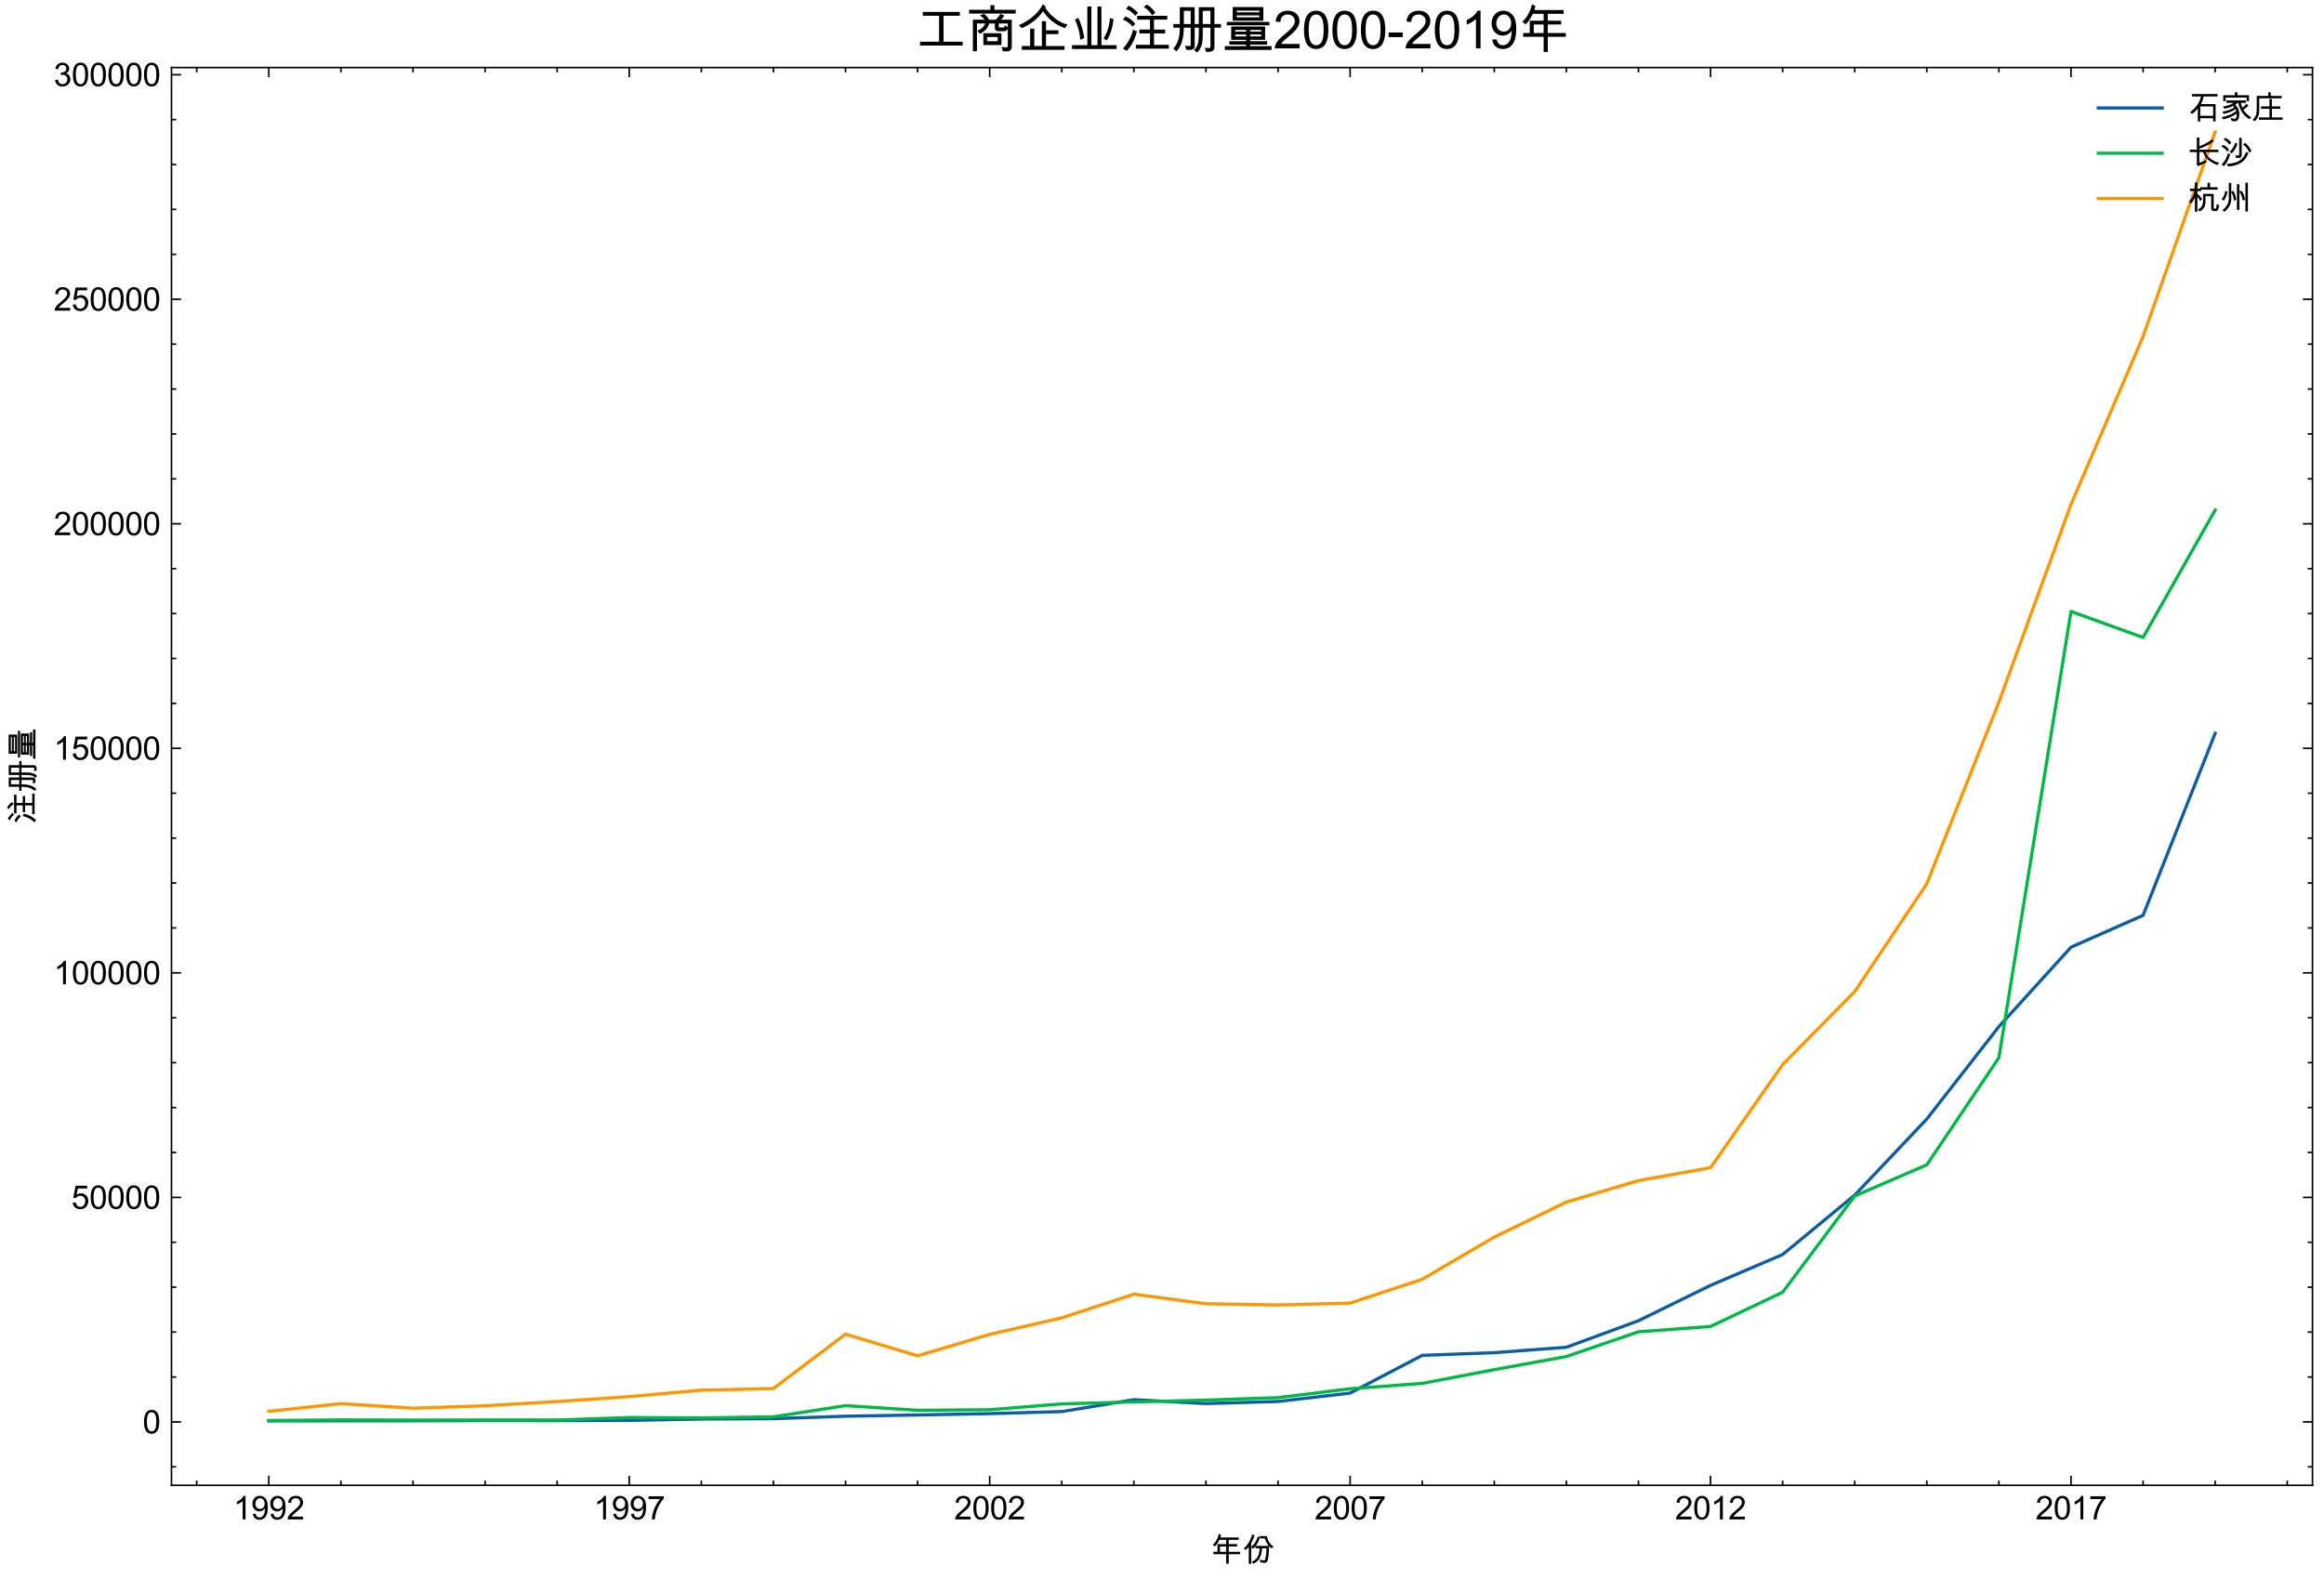<?xml version="1.0" encoding="utf-8" standalone="no"?>
<!DOCTYPE svg PUBLIC "-//W3C//DTD SVG 1.1//EN"
  "http://www.w3.org/Graphics/SVG/1.1/DTD/svg11.dtd">
<svg xmlns:xlink="http://www.w3.org/1999/xlink" width="726.836pt" height="494.05pt" viewBox="0 0 726.836 494.05" xmlns="http://www.w3.org/2000/svg" version="1.1">
 <defs>
  <style type="text/css">*{stroke-linejoin: round; stroke-linecap: butt}</style>
 </defs>
 <g id="figure_1">
  <g id="patch_1">
   <path d="M -0 494.05 
L 726.836 494.05 
L 726.836 0 
L -0 0 
z
" style="fill: #ffffff"/>
  </g>
  <g id="axes_1">
   <g id="patch_2">
    <path d="M 53.636 464.65 
L 723.236 464.65 
L 723.236 21.13 
L 53.636 21.13 
z
" style="fill: #ffffff"/>
   </g>
   <g id="matplotlib.axis_1">
    <g id="xtick_1">
     <g id="line2d_1">
      <defs>
       <path id="m410e5263b7" d="M 0 0 
L 0 -3 
" style="stroke: #000000; stroke-width: 0.5"/>
      </defs>
      <g>
       <use xlink:href="#m410e5263b7" x="84.072" y="464.65" style="stroke: #000000; stroke-width: 0.5"/>
      </g>
     </g>
     <g id="line2d_2">
      <defs>
       <path id="m54ded11ef5" d="M 0 0 
L 0 3 
" style="stroke: #000000; stroke-width: 0.5"/>
      </defs>
      <g>
       <use xlink:href="#m54ded11ef5" x="84.072" y="21.13" style="stroke: #000000; stroke-width: 0.5"/>
      </g>
     </g>
     <g id="text_1">
      <!-- 1992 -->
      <g transform="translate(72.95 475.308)scale(0.1 -0.1)">
       <defs>
        <path id="ArialUnicodeMS-31" d="M 2400 0 
L 1838 0 
L 1838 3584 
Q 1416 3184 709 2906 
L 709 3450 
Q 1681 3916 2034 4603 
L 2400 4603 
L 2400 0 
z
" transform="scale(0.016)"/>
        <path id="ArialUnicodeMS-39" d="M 2713 2156 
Q 2547 1888 2258 1722 
Q 1969 1556 1631 1556 
Q 1066 1556 670 1970 
Q 275 2384 275 3053 
Q 275 3734 678 4168 
Q 1081 4603 1716 4603 
Q 2353 4603 2818 4106 
Q 3284 3609 3284 2388 
Q 3284 1147 2859 534 
Q 2434 -78 1644 -78 
Q 1128 -78 781 205 
Q 434 488 359 1063 
L 897 1106 
Q 1025 384 1656 384 
Q 2175 384 2450 857 
Q 2725 1331 2725 2156 
L 2713 2156 
z
M 1766 2047 
Q 2178 2047 2420 2339 
Q 2663 2631 2663 3078 
Q 2663 3531 2414 3836 
Q 2166 4141 1778 4141 
Q 1388 4141 1119 3817 
Q 850 3494 850 3034 
Q 850 2600 1114 2323 
Q 1378 2047 1766 2047 
z
" transform="scale(0.016)"/>
        <path id="ArialUnicodeMS-32" d="M 3231 0 
L 197 0 
Q 197 388 467 784 
Q 738 1181 1478 1778 
Q 1931 2141 2287 2539 
Q 2644 2938 2644 3341 
Q 2644 3688 2398 3914 
Q 2153 4141 1778 4141 
Q 1400 4141 1144 3908 
Q 888 3675 884 3213 
L 306 3278 
Q 359 3922 764 4262 
Q 1169 4603 1791 4603 
Q 2466 4603 2842 4229 
Q 3219 3856 3219 3328 
Q 3219 2888 2901 2436 
Q 2584 1984 1638 1228 
Q 1141 831 978 544 
L 3231 544 
L 3231 0 
z
" transform="scale(0.016)"/>
       </defs>
       <use xlink:href="#ArialUnicodeMS-31"/>
       <use xlink:href="#ArialUnicodeMS-39" x="55.615"/>
       <use xlink:href="#ArialUnicodeMS-39" x="111.23"/>
       <use xlink:href="#ArialUnicodeMS-32" x="166.846"/>
      </g>
     </g>
    </g>
    <g id="xtick_2">
     <g id="line2d_3">
      <g>
       <use xlink:href="#m410e5263b7" x="196.8" y="464.65" style="stroke: #000000; stroke-width: 0.5"/>
      </g>
     </g>
     <g id="line2d_4">
      <g>
       <use xlink:href="#m54ded11ef5" x="196.8" y="21.13" style="stroke: #000000; stroke-width: 0.5"/>
      </g>
     </g>
     <g id="text_2">
      <!-- 1997 -->
      <g transform="translate(185.678 475.308)scale(0.1 -0.1)">
       <defs>
        <path id="ArialUnicodeMS-37" d="M 3272 4084 
Q 2597 3344 2103 2253 
Q 1609 1163 1522 0 
L 947 0 
Q 969 934 1408 2051 
Q 1847 3169 2547 3975 
L 306 3975 
L 306 4519 
L 3272 4519 
L 3272 4084 
z
" transform="scale(0.016)"/>
       </defs>
       <use xlink:href="#ArialUnicodeMS-31"/>
       <use xlink:href="#ArialUnicodeMS-39" x="55.615"/>
       <use xlink:href="#ArialUnicodeMS-39" x="111.23"/>
       <use xlink:href="#ArialUnicodeMS-37" x="166.846"/>
      </g>
     </g>
    </g>
    <g id="xtick_3">
     <g id="line2d_5">
      <g>
       <use xlink:href="#m410e5263b7" x="309.527" y="464.65" style="stroke: #000000; stroke-width: 0.5"/>
      </g>
     </g>
     <g id="line2d_6">
      <g>
       <use xlink:href="#m54ded11ef5" x="309.527" y="21.13" style="stroke: #000000; stroke-width: 0.5"/>
      </g>
     </g>
     <g id="text_3">
      <!-- 2002 -->
      <g transform="translate(298.405 475.308)scale(0.1 -0.1)">
       <defs>
        <path id="ArialUnicodeMS-30" d="M 1778 4603 
Q 3272 4603 3272 2259 
Q 3272 1075 2886 498 
Q 2500 -78 1778 -78 
Q 288 -78 288 2259 
Q 288 3444 673 4023 
Q 1059 4603 1778 4603 
z
M 1778 384 
Q 2231 384 2462 823 
Q 2694 1263 2694 2259 
Q 2694 2953 2592 3351 
Q 2491 3750 2286 3945 
Q 2081 4141 1772 4141 
Q 1319 4141 1091 3694 
Q 863 3247 863 2259 
Q 863 1575 966 1175 
Q 1069 775 1272 579 
Q 1475 384 1778 384 
z
" transform="scale(0.016)"/>
       </defs>
       <use xlink:href="#ArialUnicodeMS-32"/>
       <use xlink:href="#ArialUnicodeMS-30" x="55.615"/>
       <use xlink:href="#ArialUnicodeMS-30" x="111.23"/>
       <use xlink:href="#ArialUnicodeMS-32" x="166.846"/>
      </g>
     </g>
    </g>
    <g id="xtick_4">
     <g id="line2d_7">
      <g>
       <use xlink:href="#m410e5263b7" x="422.254" y="464.65" style="stroke: #000000; stroke-width: 0.5"/>
      </g>
     </g>
     <g id="line2d_8">
      <g>
       <use xlink:href="#m54ded11ef5" x="422.254" y="21.13" style="stroke: #000000; stroke-width: 0.5"/>
      </g>
     </g>
     <g id="text_4">
      <!-- 2007 -->
      <g transform="translate(411.132 475.308)scale(0.1 -0.1)">
       <use xlink:href="#ArialUnicodeMS-32"/>
       <use xlink:href="#ArialUnicodeMS-30" x="55.615"/>
       <use xlink:href="#ArialUnicodeMS-30" x="111.23"/>
       <use xlink:href="#ArialUnicodeMS-37" x="166.846"/>
      </g>
     </g>
    </g>
    <g id="xtick_5">
     <g id="line2d_9">
      <g>
       <use xlink:href="#m410e5263b7" x="534.981" y="464.65" style="stroke: #000000; stroke-width: 0.5"/>
      </g>
     </g>
     <g id="line2d_10">
      <g>
       <use xlink:href="#m54ded11ef5" x="534.981" y="21.13" style="stroke: #000000; stroke-width: 0.5"/>
      </g>
     </g>
     <g id="text_5">
      <!-- 2012 -->
      <g transform="translate(523.86 475.308)scale(0.1 -0.1)">
       <use xlink:href="#ArialUnicodeMS-32"/>
       <use xlink:href="#ArialUnicodeMS-30" x="55.615"/>
       <use xlink:href="#ArialUnicodeMS-31" x="111.23"/>
       <use xlink:href="#ArialUnicodeMS-32" x="166.846"/>
      </g>
     </g>
    </g>
    <g id="xtick_6">
     <g id="line2d_11">
      <g>
       <use xlink:href="#m410e5263b7" x="647.709" y="464.65" style="stroke: #000000; stroke-width: 0.5"/>
      </g>
     </g>
     <g id="line2d_12">
      <g>
       <use xlink:href="#m54ded11ef5" x="647.709" y="21.13" style="stroke: #000000; stroke-width: 0.5"/>
      </g>
     </g>
     <g id="text_6">
      <!-- 2017 -->
      <g transform="translate(636.587 475.308)scale(0.1 -0.1)">
       <use xlink:href="#ArialUnicodeMS-32"/>
       <use xlink:href="#ArialUnicodeMS-30" x="55.615"/>
       <use xlink:href="#ArialUnicodeMS-31" x="111.23"/>
       <use xlink:href="#ArialUnicodeMS-37" x="166.846"/>
      </g>
     </g>
    </g>
    <g id="xtick_7">
     <g id="line2d_13">
      <defs>
       <path id="md50d194e2b" d="M 0 0 
L 0 -1.5 
" style="stroke: #000000; stroke-width: 0.5"/>
      </defs>
      <g>
       <use xlink:href="#md50d194e2b" x="61.527" y="464.65" style="stroke: #000000; stroke-width: 0.5"/>
      </g>
     </g>
     <g id="line2d_14">
      <defs>
       <path id="m8ad4d678f4" d="M 0 0 
L 0 1.5 
" style="stroke: #000000; stroke-width: 0.5"/>
      </defs>
      <g>
       <use xlink:href="#m8ad4d678f4" x="61.527" y="21.13" style="stroke: #000000; stroke-width: 0.5"/>
      </g>
     </g>
    </g>
    <g id="xtick_8">
     <g id="line2d_15">
      <g>
       <use xlink:href="#md50d194e2b" x="106.618" y="464.65" style="stroke: #000000; stroke-width: 0.5"/>
      </g>
     </g>
     <g id="line2d_16">
      <g>
       <use xlink:href="#m8ad4d678f4" x="106.618" y="21.13" style="stroke: #000000; stroke-width: 0.5"/>
      </g>
     </g>
    </g>
    <g id="xtick_9">
     <g id="line2d_17">
      <g>
       <use xlink:href="#md50d194e2b" x="129.163" y="464.65" style="stroke: #000000; stroke-width: 0.5"/>
      </g>
     </g>
     <g id="line2d_18">
      <g>
       <use xlink:href="#m8ad4d678f4" x="129.163" y="21.13" style="stroke: #000000; stroke-width: 0.5"/>
      </g>
     </g>
    </g>
    <g id="xtick_10">
     <g id="line2d_19">
      <g>
       <use xlink:href="#md50d194e2b" x="151.709" y="464.65" style="stroke: #000000; stroke-width: 0.5"/>
      </g>
     </g>
     <g id="line2d_20">
      <g>
       <use xlink:href="#m8ad4d678f4" x="151.709" y="21.13" style="stroke: #000000; stroke-width: 0.5"/>
      </g>
     </g>
    </g>
    <g id="xtick_11">
     <g id="line2d_21">
      <g>
       <use xlink:href="#md50d194e2b" x="174.254" y="464.65" style="stroke: #000000; stroke-width: 0.5"/>
      </g>
     </g>
     <g id="line2d_22">
      <g>
       <use xlink:href="#m8ad4d678f4" x="174.254" y="21.13" style="stroke: #000000; stroke-width: 0.5"/>
      </g>
     </g>
    </g>
    <g id="xtick_12">
     <g id="line2d_23">
      <g>
       <use xlink:href="#md50d194e2b" x="219.345" y="464.65" style="stroke: #000000; stroke-width: 0.5"/>
      </g>
     </g>
     <g id="line2d_24">
      <g>
       <use xlink:href="#m8ad4d678f4" x="219.345" y="21.13" style="stroke: #000000; stroke-width: 0.5"/>
      </g>
     </g>
    </g>
    <g id="xtick_13">
     <g id="line2d_25">
      <g>
       <use xlink:href="#md50d194e2b" x="241.89" y="464.65" style="stroke: #000000; stroke-width: 0.5"/>
      </g>
     </g>
     <g id="line2d_26">
      <g>
       <use xlink:href="#m8ad4d678f4" x="241.89" y="21.13" style="stroke: #000000; stroke-width: 0.5"/>
      </g>
     </g>
    </g>
    <g id="xtick_14">
     <g id="line2d_27">
      <g>
       <use xlink:href="#md50d194e2b" x="264.436" y="464.65" style="stroke: #000000; stroke-width: 0.5"/>
      </g>
     </g>
     <g id="line2d_28">
      <g>
       <use xlink:href="#m8ad4d678f4" x="264.436" y="21.13" style="stroke: #000000; stroke-width: 0.5"/>
      </g>
     </g>
    </g>
    <g id="xtick_15">
     <g id="line2d_29">
      <g>
       <use xlink:href="#md50d194e2b" x="286.981" y="464.65" style="stroke: #000000; stroke-width: 0.5"/>
      </g>
     </g>
     <g id="line2d_30">
      <g>
       <use xlink:href="#m8ad4d678f4" x="286.981" y="21.13" style="stroke: #000000; stroke-width: 0.5"/>
      </g>
     </g>
    </g>
    <g id="xtick_16">
     <g id="line2d_31">
      <g>
       <use xlink:href="#md50d194e2b" x="332.072" y="464.65" style="stroke: #000000; stroke-width: 0.5"/>
      </g>
     </g>
     <g id="line2d_32">
      <g>
       <use xlink:href="#m8ad4d678f4" x="332.072" y="21.13" style="stroke: #000000; stroke-width: 0.5"/>
      </g>
     </g>
    </g>
    <g id="xtick_17">
     <g id="line2d_33">
      <g>
       <use xlink:href="#md50d194e2b" x="354.618" y="464.65" style="stroke: #000000; stroke-width: 0.5"/>
      </g>
     </g>
     <g id="line2d_34">
      <g>
       <use xlink:href="#m8ad4d678f4" x="354.618" y="21.13" style="stroke: #000000; stroke-width: 0.5"/>
      </g>
     </g>
    </g>
    <g id="xtick_18">
     <g id="line2d_35">
      <g>
       <use xlink:href="#md50d194e2b" x="377.163" y="464.65" style="stroke: #000000; stroke-width: 0.5"/>
      </g>
     </g>
     <g id="line2d_36">
      <g>
       <use xlink:href="#m8ad4d678f4" x="377.163" y="21.13" style="stroke: #000000; stroke-width: 0.5"/>
      </g>
     </g>
    </g>
    <g id="xtick_19">
     <g id="line2d_37">
      <g>
       <use xlink:href="#md50d194e2b" x="399.709" y="464.65" style="stroke: #000000; stroke-width: 0.5"/>
      </g>
     </g>
     <g id="line2d_38">
      <g>
       <use xlink:href="#m8ad4d678f4" x="399.709" y="21.13" style="stroke: #000000; stroke-width: 0.5"/>
      </g>
     </g>
    </g>
    <g id="xtick_20">
     <g id="line2d_39">
      <g>
       <use xlink:href="#md50d194e2b" x="444.8" y="464.65" style="stroke: #000000; stroke-width: 0.5"/>
      </g>
     </g>
     <g id="line2d_40">
      <g>
       <use xlink:href="#m8ad4d678f4" x="444.8" y="21.13" style="stroke: #000000; stroke-width: 0.5"/>
      </g>
     </g>
    </g>
    <g id="xtick_21">
     <g id="line2d_41">
      <g>
       <use xlink:href="#md50d194e2b" x="467.345" y="464.65" style="stroke: #000000; stroke-width: 0.5"/>
      </g>
     </g>
     <g id="line2d_42">
      <g>
       <use xlink:href="#m8ad4d678f4" x="467.345" y="21.13" style="stroke: #000000; stroke-width: 0.5"/>
      </g>
     </g>
    </g>
    <g id="xtick_22">
     <g id="line2d_43">
      <g>
       <use xlink:href="#md50d194e2b" x="489.89" y="464.65" style="stroke: #000000; stroke-width: 0.5"/>
      </g>
     </g>
     <g id="line2d_44">
      <g>
       <use xlink:href="#m8ad4d678f4" x="489.89" y="21.13" style="stroke: #000000; stroke-width: 0.5"/>
      </g>
     </g>
    </g>
    <g id="xtick_23">
     <g id="line2d_45">
      <g>
       <use xlink:href="#md50d194e2b" x="512.436" y="464.65" style="stroke: #000000; stroke-width: 0.5"/>
      </g>
     </g>
     <g id="line2d_46">
      <g>
       <use xlink:href="#m8ad4d678f4" x="512.436" y="21.13" style="stroke: #000000; stroke-width: 0.5"/>
      </g>
     </g>
    </g>
    <g id="xtick_24">
     <g id="line2d_47">
      <g>
       <use xlink:href="#md50d194e2b" x="557.527" y="464.65" style="stroke: #000000; stroke-width: 0.5"/>
      </g>
     </g>
     <g id="line2d_48">
      <g>
       <use xlink:href="#m8ad4d678f4" x="557.527" y="21.13" style="stroke: #000000; stroke-width: 0.5"/>
      </g>
     </g>
    </g>
    <g id="xtick_25">
     <g id="line2d_49">
      <g>
       <use xlink:href="#md50d194e2b" x="580.072" y="464.65" style="stroke: #000000; stroke-width: 0.5"/>
      </g>
     </g>
     <g id="line2d_50">
      <g>
       <use xlink:href="#m8ad4d678f4" x="580.072" y="21.13" style="stroke: #000000; stroke-width: 0.5"/>
      </g>
     </g>
    </g>
    <g id="xtick_26">
     <g id="line2d_51">
      <g>
       <use xlink:href="#md50d194e2b" x="602.618" y="464.65" style="stroke: #000000; stroke-width: 0.5"/>
      </g>
     </g>
     <g id="line2d_52">
      <g>
       <use xlink:href="#m8ad4d678f4" x="602.618" y="21.13" style="stroke: #000000; stroke-width: 0.5"/>
      </g>
     </g>
    </g>
    <g id="xtick_27">
     <g id="line2d_53">
      <g>
       <use xlink:href="#md50d194e2b" x="625.163" y="464.65" style="stroke: #000000; stroke-width: 0.5"/>
      </g>
     </g>
     <g id="line2d_54">
      <g>
       <use xlink:href="#m8ad4d678f4" x="625.163" y="21.13" style="stroke: #000000; stroke-width: 0.5"/>
      </g>
     </g>
    </g>
    <g id="xtick_28">
     <g id="line2d_55">
      <g>
       <use xlink:href="#md50d194e2b" x="670.254" y="464.65" style="stroke: #000000; stroke-width: 0.5"/>
      </g>
     </g>
     <g id="line2d_56">
      <g>
       <use xlink:href="#m8ad4d678f4" x="670.254" y="21.13" style="stroke: #000000; stroke-width: 0.5"/>
      </g>
     </g>
    </g>
    <g id="xtick_29">
     <g id="line2d_57">
      <g>
       <use xlink:href="#md50d194e2b" x="692.8" y="464.65" style="stroke: #000000; stroke-width: 0.5"/>
      </g>
     </g>
     <g id="line2d_58">
      <g>
       <use xlink:href="#m8ad4d678f4" x="692.8" y="21.13" style="stroke: #000000; stroke-width: 0.5"/>
      </g>
     </g>
    </g>
    <g id="xtick_30">
     <g id="line2d_59">
      <g>
       <use xlink:href="#md50d194e2b" x="715.345" y="464.65" style="stroke: #000000; stroke-width: 0.5"/>
      </g>
     </g>
     <g id="line2d_60">
      <g>
       <use xlink:href="#m8ad4d678f4" x="715.345" y="21.13" style="stroke: #000000; stroke-width: 0.5"/>
      </g>
     </g>
    </g>
    <g id="text_7">
     <!-- 年份 -->
     <g transform="translate(378.436 488.458)scale(0.1 -0.1)">
      <defs>
       <path id="ArialUnicodeMS-5e74" d="M 5869 1409 
L 3659 1409 
L 3659 -434 
L 3156 -434 
L 3156 1409 
L 659 1409 
L 659 1875 
L 1459 1875 
L 1459 3384 
L 3156 3384 
L 3156 4219 
L 1838 4219 
Q 1425 3363 953 2931 
L 550 3256 
Q 1381 3994 1734 5381 
L 2144 5184 
Q 2122 4997 2022 4684 
L 5606 4684 
L 5606 4219 
L 3659 4219 
L 3659 3384 
L 5294 3384 
L 5294 2919 
L 3659 2919 
L 3659 1875 
L 5869 1875 
L 5869 1409 
z
M 3156 1875 
L 3156 2919 
L 1947 2919 
L 1947 1875 
L 3156 1875 
z
" transform="scale(0.016)"/>
       <path id="ArialUnicodeMS-4efd" d="M 6194 2875 
L 5778 2553 
Q 5528 2697 5294 2969 
Q 5269 1894 5181 1111 
Q 5094 328 4944 25 
Q 4794 -278 4372 -278 
Q 4047 -278 3609 -166 
L 3456 372 
Q 4003 178 4359 178 
Q 4475 178 4525 333 
Q 4575 488 4667 1075 
Q 4759 1663 4781 2559 
L 3916 2559 
Q 3822 219 2234 -447 
L 1888 -78 
Q 3416 516 3444 2559 
L 2625 2559 
L 2625 2975 
Q 2409 2722 2150 2484 
L 1813 2759 
L 1813 -475 
L 1325 -475 
L 1325 2816 
L 1319 2828 
Q 1319 2813 1131 2617 
Q 944 2422 738 2253 
L 319 2534 
Q 1466 3466 2009 5300 
L 2450 5094 
Q 2328 4681 2069 4116 
L 1813 3572 
L 1813 2834 
Q 2794 3716 3103 4897 
L 3475 4678 
Q 3244 3744 2669 3028 
L 5241 3028 
Q 4750 3606 4459 4494 
L 3506 4494 
L 3500 4953 
L 4825 4953 
Q 5241 3419 6194 2875 
z
" transform="scale(0.016)"/>
      </defs>
      <use xlink:href="#ArialUnicodeMS-5e74"/>
      <use xlink:href="#ArialUnicodeMS-4efd" x="100"/>
     </g>
    </g>
   </g>
   <g id="matplotlib.axis_2">
    <g id="ytick_1">
     <g id="line2d_61">
      <defs>
       <path id="me0d2cce2c2" d="M 0 0 
L 3 0 
" style="stroke: #000000; stroke-width: 0.5"/>
      </defs>
      <g>
       <use xlink:href="#me0d2cce2c2" x="53.636" y="444.819" style="stroke: #000000; stroke-width: 0.5"/>
      </g>
     </g>
     <g id="line2d_62">
      <defs>
       <path id="m0c903e7fb5" d="M 0 0 
L -3 0 
" style="stroke: #000000; stroke-width: 0.5"/>
      </defs>
      <g>
       <use xlink:href="#m0c903e7fb5" x="723.236" y="444.819" style="stroke: #000000; stroke-width: 0.5"/>
      </g>
     </g>
     <g id="text_8">
      <!-- 0 -->
      <g transform="translate(44.575 448.398)scale(0.1 -0.1)">
       <use xlink:href="#ArialUnicodeMS-30"/>
      </g>
     </g>
    </g>
    <g id="ytick_2">
     <g id="line2d_63">
      <g>
       <use xlink:href="#me0d2cce2c2" x="53.636" y="374.577" style="stroke: #000000; stroke-width: 0.5"/>
      </g>
     </g>
     <g id="line2d_64">
      <g>
       <use xlink:href="#m0c903e7fb5" x="723.236" y="374.577" style="stroke: #000000; stroke-width: 0.5"/>
      </g>
     </g>
     <g id="text_9">
      <!-- 50000 -->
      <g transform="translate(22.331 378.156)scale(0.1 -0.1)">
       <defs>
        <path id="ArialUnicodeMS-35" d="M 1013 2753 
Q 1431 3041 1881 3041 
Q 2453 3041 2878 2636 
Q 3303 2231 3303 1556 
Q 3303 875 2872 398 
Q 2441 -78 1741 -78 
Q 1169 -78 750 245 
Q 331 569 269 1203 
L 856 1247 
Q 928 813 1162 598 
Q 1397 384 1741 384 
Q 2169 384 2434 707 
Q 2700 1031 2700 1503 
Q 2700 1984 2428 2262 
Q 2156 2541 1728 2541 
Q 1188 2541 897 2100 
L 366 2163 
L 813 4519 
L 3084 4519 
L 3084 3975 
L 1259 3975 
L 1013 2753 
z
" transform="scale(0.016)"/>
       </defs>
       <use xlink:href="#ArialUnicodeMS-35"/>
       <use xlink:href="#ArialUnicodeMS-30" x="55.615"/>
       <use xlink:href="#ArialUnicodeMS-30" x="111.23"/>
       <use xlink:href="#ArialUnicodeMS-30" x="166.846"/>
       <use xlink:href="#ArialUnicodeMS-30" x="222.461"/>
      </g>
     </g>
    </g>
    <g id="ytick_3">
     <g id="line2d_65">
      <g>
       <use xlink:href="#me0d2cce2c2" x="53.636" y="304.336" style="stroke: #000000; stroke-width: 0.5"/>
      </g>
     </g>
     <g id="line2d_66">
      <g>
       <use xlink:href="#m0c903e7fb5" x="723.236" y="304.336" style="stroke: #000000; stroke-width: 0.5"/>
      </g>
     </g>
     <g id="text_10">
      <!-- 100000 -->
      <g transform="translate(16.77 307.915)scale(0.1 -0.1)">
       <use xlink:href="#ArialUnicodeMS-31"/>
       <use xlink:href="#ArialUnicodeMS-30" x="55.615"/>
       <use xlink:href="#ArialUnicodeMS-30" x="111.23"/>
       <use xlink:href="#ArialUnicodeMS-30" x="166.846"/>
       <use xlink:href="#ArialUnicodeMS-30" x="222.461"/>
       <use xlink:href="#ArialUnicodeMS-30" x="278.076"/>
      </g>
     </g>
    </g>
    <g id="ytick_4">
     <g id="line2d_67">
      <g>
       <use xlink:href="#me0d2cce2c2" x="53.636" y="234.094" style="stroke: #000000; stroke-width: 0.5"/>
      </g>
     </g>
     <g id="line2d_68">
      <g>
       <use xlink:href="#m0c903e7fb5" x="723.236" y="234.094" style="stroke: #000000; stroke-width: 0.5"/>
      </g>
     </g>
     <g id="text_11">
      <!-- 150000 -->
      <g transform="translate(16.77 237.673)scale(0.1 -0.1)">
       <use xlink:href="#ArialUnicodeMS-31"/>
       <use xlink:href="#ArialUnicodeMS-35" x="55.615"/>
       <use xlink:href="#ArialUnicodeMS-30" x="111.23"/>
       <use xlink:href="#ArialUnicodeMS-30" x="166.846"/>
       <use xlink:href="#ArialUnicodeMS-30" x="222.461"/>
       <use xlink:href="#ArialUnicodeMS-30" x="278.076"/>
      </g>
     </g>
    </g>
    <g id="ytick_5">
     <g id="line2d_69">
      <g>
       <use xlink:href="#me0d2cce2c2" x="53.636" y="163.853" style="stroke: #000000; stroke-width: 0.5"/>
      </g>
     </g>
     <g id="line2d_70">
      <g>
       <use xlink:href="#m0c903e7fb5" x="723.236" y="163.853" style="stroke: #000000; stroke-width: 0.5"/>
      </g>
     </g>
     <g id="text_12">
      <!-- 200000 -->
      <g transform="translate(16.77 167.432)scale(0.1 -0.1)">
       <use xlink:href="#ArialUnicodeMS-32"/>
       <use xlink:href="#ArialUnicodeMS-30" x="55.615"/>
       <use xlink:href="#ArialUnicodeMS-30" x="111.23"/>
       <use xlink:href="#ArialUnicodeMS-30" x="166.846"/>
       <use xlink:href="#ArialUnicodeMS-30" x="222.461"/>
       <use xlink:href="#ArialUnicodeMS-30" x="278.076"/>
      </g>
     </g>
    </g>
    <g id="ytick_6">
     <g id="line2d_71">
      <g>
       <use xlink:href="#me0d2cce2c2" x="53.636" y="93.611" style="stroke: #000000; stroke-width: 0.5"/>
      </g>
     </g>
     <g id="line2d_72">
      <g>
       <use xlink:href="#m0c903e7fb5" x="723.236" y="93.611" style="stroke: #000000; stroke-width: 0.5"/>
      </g>
     </g>
     <g id="text_13">
      <!-- 250000 -->
      <g transform="translate(16.77 97.19)scale(0.1 -0.1)">
       <use xlink:href="#ArialUnicodeMS-32"/>
       <use xlink:href="#ArialUnicodeMS-35" x="55.615"/>
       <use xlink:href="#ArialUnicodeMS-30" x="111.23"/>
       <use xlink:href="#ArialUnicodeMS-30" x="166.846"/>
       <use xlink:href="#ArialUnicodeMS-30" x="222.461"/>
       <use xlink:href="#ArialUnicodeMS-30" x="278.076"/>
      </g>
     </g>
    </g>
    <g id="ytick_7">
     <g id="line2d_73">
      <g>
       <use xlink:href="#me0d2cce2c2" x="53.636" y="23.37" style="stroke: #000000; stroke-width: 0.5"/>
      </g>
     </g>
     <g id="line2d_74">
      <g>
       <use xlink:href="#m0c903e7fb5" x="723.236" y="23.37" style="stroke: #000000; stroke-width: 0.5"/>
      </g>
     </g>
     <g id="text_14">
      <!-- 300000 -->
      <g transform="translate(16.77 26.949)scale(0.1 -0.1)">
       <defs>
        <path id="ArialUnicodeMS-33" d="M 2425 2478 
Q 2850 2397 3067 2067 
Q 3284 1738 3284 1350 
Q 3284 725 2829 323 
Q 2375 -78 1741 -78 
Q 1134 -78 740 275 
Q 347 628 281 1209 
L 844 1288 
Q 928 834 1151 609 
Q 1375 384 1741 384 
Q 2134 384 2407 661 
Q 2681 938 2681 1338 
Q 2681 1722 2432 1975 
Q 2184 2228 1784 2228 
Q 1622 2228 1388 2169 
L 1453 2663 
Q 1678 2663 1809 2684 
Q 1941 2706 2103 2790 
Q 2266 2875 2372 3033 
Q 2478 3191 2478 3425 
Q 2478 3766 2251 3953 
Q 2025 4141 1728 4141 
Q 1388 4141 1173 3925 
Q 959 3709 903 3309 
L 341 3413 
Q 450 4009 823 4306 
Q 1197 4603 1716 4603 
Q 2288 4603 2670 4258 
Q 3053 3913 3053 3413 
Q 3053 2772 2425 2491 
L 2425 2478 
z
" transform="scale(0.016)"/>
       </defs>
       <use xlink:href="#ArialUnicodeMS-33"/>
       <use xlink:href="#ArialUnicodeMS-30" x="55.615"/>
       <use xlink:href="#ArialUnicodeMS-30" x="111.23"/>
       <use xlink:href="#ArialUnicodeMS-30" x="166.846"/>
       <use xlink:href="#ArialUnicodeMS-30" x="222.461"/>
       <use xlink:href="#ArialUnicodeMS-30" x="278.076"/>
      </g>
     </g>
    </g>
    <g id="ytick_8">
     <g id="line2d_75">
      <defs>
       <path id="m076fba567a" d="M 0 0 
L 1.5 0 
" style="stroke: #000000; stroke-width: 0.5"/>
      </defs>
      <g>
       <use xlink:href="#m076fba567a" x="53.636" y="458.867" style="stroke: #000000; stroke-width: 0.5"/>
      </g>
     </g>
     <g id="line2d_76">
      <defs>
       <path id="m4bee286d0f" d="M 0 0 
L -1.5 0 
" style="stroke: #000000; stroke-width: 0.5"/>
      </defs>
      <g>
       <use xlink:href="#m4bee286d0f" x="723.236" y="458.867" style="stroke: #000000; stroke-width: 0.5"/>
      </g>
     </g>
    </g>
    <g id="ytick_9">
     <g id="line2d_77">
      <g>
       <use xlink:href="#m076fba567a" x="53.636" y="430.77" style="stroke: #000000; stroke-width: 0.5"/>
      </g>
     </g>
     <g id="line2d_78">
      <g>
       <use xlink:href="#m4bee286d0f" x="723.236" y="430.77" style="stroke: #000000; stroke-width: 0.5"/>
      </g>
     </g>
    </g>
    <g id="ytick_10">
     <g id="line2d_79">
      <g>
       <use xlink:href="#m076fba567a" x="53.636" y="416.722" style="stroke: #000000; stroke-width: 0.5"/>
      </g>
     </g>
     <g id="line2d_80">
      <g>
       <use xlink:href="#m4bee286d0f" x="723.236" y="416.722" style="stroke: #000000; stroke-width: 0.5"/>
      </g>
     </g>
    </g>
    <g id="ytick_11">
     <g id="line2d_81">
      <g>
       <use xlink:href="#m076fba567a" x="53.636" y="402.674" style="stroke: #000000; stroke-width: 0.5"/>
      </g>
     </g>
     <g id="line2d_82">
      <g>
       <use xlink:href="#m4bee286d0f" x="723.236" y="402.674" style="stroke: #000000; stroke-width: 0.5"/>
      </g>
     </g>
    </g>
    <g id="ytick_12">
     <g id="line2d_83">
      <g>
       <use xlink:href="#m076fba567a" x="53.636" y="388.626" style="stroke: #000000; stroke-width: 0.5"/>
      </g>
     </g>
     <g id="line2d_84">
      <g>
       <use xlink:href="#m4bee286d0f" x="723.236" y="388.626" style="stroke: #000000; stroke-width: 0.5"/>
      </g>
     </g>
    </g>
    <g id="ytick_13">
     <g id="line2d_85">
      <g>
       <use xlink:href="#m076fba567a" x="53.636" y="360.529" style="stroke: #000000; stroke-width: 0.5"/>
      </g>
     </g>
     <g id="line2d_86">
      <g>
       <use xlink:href="#m4bee286d0f" x="723.236" y="360.529" style="stroke: #000000; stroke-width: 0.5"/>
      </g>
     </g>
    </g>
    <g id="ytick_14">
     <g id="line2d_87">
      <g>
       <use xlink:href="#m076fba567a" x="53.636" y="346.481" style="stroke: #000000; stroke-width: 0.5"/>
      </g>
     </g>
     <g id="line2d_88">
      <g>
       <use xlink:href="#m4bee286d0f" x="723.236" y="346.481" style="stroke: #000000; stroke-width: 0.5"/>
      </g>
     </g>
    </g>
    <g id="ytick_15">
     <g id="line2d_89">
      <g>
       <use xlink:href="#m076fba567a" x="53.636" y="332.432" style="stroke: #000000; stroke-width: 0.5"/>
      </g>
     </g>
     <g id="line2d_90">
      <g>
       <use xlink:href="#m4bee286d0f" x="723.236" y="332.432" style="stroke: #000000; stroke-width: 0.5"/>
      </g>
     </g>
    </g>
    <g id="ytick_16">
     <g id="line2d_91">
      <g>
       <use xlink:href="#m076fba567a" x="53.636" y="318.384" style="stroke: #000000; stroke-width: 0.5"/>
      </g>
     </g>
     <g id="line2d_92">
      <g>
       <use xlink:href="#m4bee286d0f" x="723.236" y="318.384" style="stroke: #000000; stroke-width: 0.5"/>
      </g>
     </g>
    </g>
    <g id="ytick_17">
     <g id="line2d_93">
      <g>
       <use xlink:href="#m076fba567a" x="53.636" y="290.288" style="stroke: #000000; stroke-width: 0.5"/>
      </g>
     </g>
     <g id="line2d_94">
      <g>
       <use xlink:href="#m4bee286d0f" x="723.236" y="290.288" style="stroke: #000000; stroke-width: 0.5"/>
      </g>
     </g>
    </g>
    <g id="ytick_18">
     <g id="line2d_95">
      <g>
       <use xlink:href="#m076fba567a" x="53.636" y="276.239" style="stroke: #000000; stroke-width: 0.5"/>
      </g>
     </g>
     <g id="line2d_96">
      <g>
       <use xlink:href="#m4bee286d0f" x="723.236" y="276.239" style="stroke: #000000; stroke-width: 0.5"/>
      </g>
     </g>
    </g>
    <g id="ytick_19">
     <g id="line2d_97">
      <g>
       <use xlink:href="#m076fba567a" x="53.636" y="262.191" style="stroke: #000000; stroke-width: 0.5"/>
      </g>
     </g>
     <g id="line2d_98">
      <g>
       <use xlink:href="#m4bee286d0f" x="723.236" y="262.191" style="stroke: #000000; stroke-width: 0.5"/>
      </g>
     </g>
    </g>
    <g id="ytick_20">
     <g id="line2d_99">
      <g>
       <use xlink:href="#m076fba567a" x="53.636" y="248.143" style="stroke: #000000; stroke-width: 0.5"/>
      </g>
     </g>
     <g id="line2d_100">
      <g>
       <use xlink:href="#m4bee286d0f" x="723.236" y="248.143" style="stroke: #000000; stroke-width: 0.5"/>
      </g>
     </g>
    </g>
    <g id="ytick_21">
     <g id="line2d_101">
      <g>
       <use xlink:href="#m076fba567a" x="53.636" y="220.046" style="stroke: #000000; stroke-width: 0.5"/>
      </g>
     </g>
     <g id="line2d_102">
      <g>
       <use xlink:href="#m4bee286d0f" x="723.236" y="220.046" style="stroke: #000000; stroke-width: 0.5"/>
      </g>
     </g>
    </g>
    <g id="ytick_22">
     <g id="line2d_103">
      <g>
       <use xlink:href="#m076fba567a" x="53.636" y="205.998" style="stroke: #000000; stroke-width: 0.5"/>
      </g>
     </g>
     <g id="line2d_104">
      <g>
       <use xlink:href="#m4bee286d0f" x="723.236" y="205.998" style="stroke: #000000; stroke-width: 0.5"/>
      </g>
     </g>
    </g>
    <g id="ytick_23">
     <g id="line2d_105">
      <g>
       <use xlink:href="#m076fba567a" x="53.636" y="191.949" style="stroke: #000000; stroke-width: 0.5"/>
      </g>
     </g>
     <g id="line2d_106">
      <g>
       <use xlink:href="#m4bee286d0f" x="723.236" y="191.949" style="stroke: #000000; stroke-width: 0.5"/>
      </g>
     </g>
    </g>
    <g id="ytick_24">
     <g id="line2d_107">
      <g>
       <use xlink:href="#m076fba567a" x="53.636" y="177.901" style="stroke: #000000; stroke-width: 0.5"/>
      </g>
     </g>
     <g id="line2d_108">
      <g>
       <use xlink:href="#m4bee286d0f" x="723.236" y="177.901" style="stroke: #000000; stroke-width: 0.5"/>
      </g>
     </g>
    </g>
    <g id="ytick_25">
     <g id="line2d_109">
      <g>
       <use xlink:href="#m076fba567a" x="53.636" y="149.805" style="stroke: #000000; stroke-width: 0.5"/>
      </g>
     </g>
     <g id="line2d_110">
      <g>
       <use xlink:href="#m4bee286d0f" x="723.236" y="149.805" style="stroke: #000000; stroke-width: 0.5"/>
      </g>
     </g>
    </g>
    <g id="ytick_26">
     <g id="line2d_111">
      <g>
       <use xlink:href="#m076fba567a" x="53.636" y="135.756" style="stroke: #000000; stroke-width: 0.5"/>
      </g>
     </g>
     <g id="line2d_112">
      <g>
       <use xlink:href="#m4bee286d0f" x="723.236" y="135.756" style="stroke: #000000; stroke-width: 0.5"/>
      </g>
     </g>
    </g>
    <g id="ytick_27">
     <g id="line2d_113">
      <g>
       <use xlink:href="#m076fba567a" x="53.636" y="121.708" style="stroke: #000000; stroke-width: 0.5"/>
      </g>
     </g>
     <g id="line2d_114">
      <g>
       <use xlink:href="#m4bee286d0f" x="723.236" y="121.708" style="stroke: #000000; stroke-width: 0.5"/>
      </g>
     </g>
    </g>
    <g id="ytick_28">
     <g id="line2d_115">
      <g>
       <use xlink:href="#m076fba567a" x="53.636" y="107.66" style="stroke: #000000; stroke-width: 0.5"/>
      </g>
     </g>
     <g id="line2d_116">
      <g>
       <use xlink:href="#m4bee286d0f" x="723.236" y="107.66" style="stroke: #000000; stroke-width: 0.5"/>
      </g>
     </g>
    </g>
    <g id="ytick_29">
     <g id="line2d_117">
      <g>
       <use xlink:href="#m076fba567a" x="53.636" y="79.563" style="stroke: #000000; stroke-width: 0.5"/>
      </g>
     </g>
     <g id="line2d_118">
      <g>
       <use xlink:href="#m4bee286d0f" x="723.236" y="79.563" style="stroke: #000000; stroke-width: 0.5"/>
      </g>
     </g>
    </g>
    <g id="ytick_30">
     <g id="line2d_119">
      <g>
       <use xlink:href="#m076fba567a" x="53.636" y="65.515" style="stroke: #000000; stroke-width: 0.5"/>
      </g>
     </g>
     <g id="line2d_120">
      <g>
       <use xlink:href="#m4bee286d0f" x="723.236" y="65.515" style="stroke: #000000; stroke-width: 0.5"/>
      </g>
     </g>
    </g>
    <g id="ytick_31">
     <g id="line2d_121">
      <g>
       <use xlink:href="#m076fba567a" x="53.636" y="51.467" style="stroke: #000000; stroke-width: 0.5"/>
      </g>
     </g>
     <g id="line2d_122">
      <g>
       <use xlink:href="#m4bee286d0f" x="723.236" y="51.467" style="stroke: #000000; stroke-width: 0.5"/>
      </g>
     </g>
    </g>
    <g id="ytick_32">
     <g id="line2d_123">
      <g>
       <use xlink:href="#m076fba567a" x="53.636" y="37.418" style="stroke: #000000; stroke-width: 0.5"/>
      </g>
     </g>
     <g id="line2d_124">
      <g>
       <use xlink:href="#m4bee286d0f" x="723.236" y="37.418" style="stroke: #000000; stroke-width: 0.5"/>
      </g>
     </g>
    </g>
    <g id="text_15">
     <!-- 注册量 -->
     <g transform="translate(10.778 257.89)rotate(-90)scale(0.1 -0.1)">
      <defs>
       <path id="ArialUnicodeMS-6ce8" d="M 4353 4347 
L 3956 4038 
Q 3553 4719 2944 5038 
L 3303 5363 
Q 3922 5034 4353 4347 
z
M 2247 4341 
L 1900 3981 
Q 1428 4566 769 4819 
L 1106 5222 
Q 1628 4966 2247 4341 
z
M 6009 -31 
L 1978 -31 
L 1978 434 
L 3706 434 
L 3706 1831 
L 2400 1831 
L 2400 2297 
L 3706 2297 
L 3706 3513 
L 2138 3513 
L 2138 3981 
L 5813 3981 
L 5813 3513 
L 4191 3513 
L 4191 2297 
L 5556 2297 
L 5556 1831 
L 4191 1831 
L 4191 434 
L 6009 434 
L 6009 -31 
z
M 1906 2988 
L 1569 2663 
Q 1034 3300 384 3513 
L 709 3909 
Q 1466 3578 1906 2988 
z
M 2106 2069 
Q 1722 566 863 -294 
L 384 -31 
Q 1316 950 1638 2284 
L 2106 2069 
z
" transform="scale(0.016)"/>
       <path id="ArialUnicodeMS-518c" d="M 6131 2534 
L 5325 2534 
L 5325 134 
Q 5325 -431 4516 -431 
Q 4409 -431 4300 -422 
L 4153 72 
Q 4441 38 4634 38 
Q 4838 38 4838 184 
L 4838 2534 
L 3897 2534 
L 3897 1503 
Q 3897 63 3206 -506 
L 2822 -184 
Q 3184 106 3306 561 
Q 3428 1016 3419 2534 
L 2913 2534 
L 2913 250 
Q 2913 -197 2194 -197 
Q 2059 -197 1894 -178 
L 1741 325 
Q 2078 275 2203 275 
Q 2425 275 2425 391 
L 2425 2534 
L 1588 2534 
Q 1559 509 684 -366 
L 300 -31 
Q 1109 822 1100 2534 
L 306 2534 
L 306 2975 
L 1100 2975 
L 1100 5031 
L 2913 5031 
L 2913 2975 
L 3413 2975 
L 3413 5031 
L 5325 5031 
L 5325 2975 
L 6131 2975 
L 6131 2534 
z
M 4838 2975 
L 4838 4588 
L 3897 4588 
L 3897 2975 
L 4838 2975 
z
M 2425 2975 
L 2425 4588 
L 1588 4588 
L 1588 2975 
L 2425 2975 
z
" transform="scale(0.016)"/>
       <path id="ArialUnicodeMS-91cf" d="M 5056 3378 
L 1313 3378 
L 1313 5050 
L 5056 5050 
L 5056 3378 
z
M 4569 4403 
L 4569 4609 
L 1797 4609 
L 1797 4403 
L 4569 4403 
z
M 4569 3794 
L 4569 4031 
L 1797 4031 
L 1797 3794 
L 4569 3794 
z
M 5797 2816 
L 581 2816 
L 581 3231 
L 5797 3231 
L 5797 2816 
z
M 6059 -191 
L 341 -191 
L 341 275 
L 2950 275 
L 2950 459 
L 897 459 
L 897 878 
L 2950 878 
L 2950 1044 
L 1125 1044 
L 1125 2669 
L 5269 2669 
L 5269 1044 
L 3438 1044 
L 3438 878 
L 5509 878 
L 5509 459 
L 3438 459 
L 3438 275 
L 6059 275 
L 6059 -191 
z
M 4781 2053 
L 4781 2253 
L 3438 2253 
L 3438 2053 
L 4781 2053 
z
M 2950 2053 
L 2950 2253 
L 1613 2253 
L 1613 2053 
L 2950 2053 
z
M 4781 1459 
L 4781 1697 
L 3438 1697 
L 3438 1459 
L 4781 1459 
z
M 2950 1459 
L 2950 1697 
L 1613 1697 
L 1613 1459 
L 2950 1459 
z
" transform="scale(0.016)"/>
      </defs>
      <use xlink:href="#ArialUnicodeMS-6ce8"/>
      <use xlink:href="#ArialUnicodeMS-518c" x="100"/>
      <use xlink:href="#ArialUnicodeMS-91cf" x="200"/>
     </g>
    </g>
   </g>
   <g id="line2d_125">
    <path d="M 84.072 444.49 
L 106.618 444.463 
L 129.163 444.451 
L 151.709 444.389 
L 174.254 444.393 
L 196.8 444.341 
L 219.345 443.91 
L 241.89 443.799 
L 264.436 443.035 
L 286.981 442.648 
L 309.527 442.218 
L 332.072 441.589 
L 354.618 437.861 
L 377.163 439.077 
L 399.709 438.425 
L 422.254 435.8 
L 444.8 423.998 
L 467.345 423.159 
L 489.89 421.461 
L 512.436 413.161 
L 534.981 402.098 
L 557.527 392.451 
L 580.072 373.859 
L 602.618 350.063 
L 625.163 321.15 
L 647.709 296.314 
L 670.254 286.35 
L 692.8 229.412 
" clip-path="url(#p3b9ddbe687)" style="fill: none; stroke: #0c5da5; stroke-linecap: square"/>
   </g>
   <g id="line2d_126">
    <path d="M 84.072 444.393 
L 106.618 444.184 
L 129.163 444.253 
L 151.709 444.224 
L 174.254 444.23 
L 196.8 443.438 
L 219.345 443.566 
L 241.89 443.221 
L 264.436 439.729 
L 286.981 441.176 
L 309.527 441.003 
L 332.072 439.181 
L 354.618 438.559 
L 377.163 438.001 
L 399.709 437.231 
L 422.254 434.44 
L 444.8 432.77 
L 467.345 428.465 
L 489.89 424.359 
L 512.436 416.622 
L 534.981 414.955 
L 557.527 404.253 
L 580.072 374.138 
L 602.618 364.394 
L 625.163 330.879 
L 647.709 191.275 
L 670.254 199.419 
L 692.8 159.564 
" clip-path="url(#p3b9ddbe687)" style="fill: none; stroke: #00b945; stroke-linecap: square"/>
   </g>
   <g id="line2d_127">
    <path d="M 84.072 441.51 
L 106.618 439.097 
L 129.163 440.527 
L 151.709 439.766 
L 174.254 438.446 
L 196.8 436.905 
L 219.345 434.885 
L 241.89 434.378 
L 264.436 417.357 
L 286.981 424.149 
L 309.527 417.437 
L 332.072 412.266 
L 354.618 404.865 
L 377.163 407.851 
L 399.709 408.241 
L 422.254 407.654 
L 444.8 400.206 
L 467.345 386.993 
L 489.89 376.041 
L 512.436 369.334 
L 534.981 365.297 
L 557.527 333.025 
L 580.072 310.198 
L 602.618 276.474 
L 625.163 219.658 
L 647.709 157.791 
L 670.254 105.279 
L 692.8 41.29 
" clip-path="url(#p3b9ddbe687)" style="fill: none; stroke: #ff9500; stroke-linecap: square"/>
   </g>
   <g id="patch_3">
    <path d="M 53.636 464.65 
L 53.636 21.13 
" style="fill: none; stroke: #000000; stroke-width: 0.5; stroke-linejoin: miter; stroke-linecap: square"/>
   </g>
   <g id="patch_4">
    <path d="M 723.236 464.65 
L 723.236 21.13 
" style="fill: none; stroke: #000000; stroke-width: 0.5; stroke-linejoin: miter; stroke-linecap: square"/>
   </g>
   <g id="patch_5">
    <path d="M 53.636 464.65 
L 723.236 464.65 
" style="fill: none; stroke: #000000; stroke-width: 0.5; stroke-linejoin: miter; stroke-linecap: square"/>
   </g>
   <g id="patch_6">
    <path d="M 53.636 21.13 
L 723.236 21.13 
" style="fill: none; stroke: #000000; stroke-width: 0.5; stroke-linejoin: miter; stroke-linecap: square"/>
   </g>
   <g id="text_16">
    <!-- 工商企业注册量2000-2019年 -->
    <g transform="translate(286.182 15.13)scale(0.16 -0.16)">
     <defs>
      <path id="ArialUnicodeMS-5de5" d="M 5819 347 
L 609 347 
L 609 813 
L 2938 813 
L 2938 3988 
L 947 3988 
L 947 4453 
L 5472 4453 
L 5472 3988 
L 3481 3988 
L 3481 813 
L 5819 813 
L 5819 347 
z
" transform="scale(0.016)"/>
      <path id="ArialUnicodeMS-5546" d="M 6047 4250 
L 353 4250 
L 353 4716 
L 2956 4716 
L 2956 5281 
L 3444 5281 
L 3444 4716 
L 6047 4716 
L 6047 4250 
z
M 5569 178 
Q 5569 -53 5416 -206 
Q 5263 -359 5019 -359 
L 4494 -359 
L 4306 172 
L 4934 122 
Q 4991 116 5036 162 
Q 5081 209 5081 275 
L 5081 2413 
Q 5041 2269 4912 2181 
Q 4784 2094 4653 2094 
L 3950 2094 
Q 3741 2094 3620 2212 
Q 3500 2331 3500 2528 
L 3500 3041 
L 2809 3041 
Q 2588 2213 1663 1778 
L 1369 2169 
Q 2113 2441 2316 3041 
L 1313 3041 
L 1313 -353 
L 819 -353 
L 819 3506 
L 2222 3506 
Q 2078 3788 1663 4013 
L 2150 4213 
Q 2563 3972 2784 3506 
L 3622 3506 
Q 3963 3844 4172 4213 
L 4666 4000 
Q 4506 3775 4250 3506 
L 5569 3506 
L 5569 178 
z
M 5081 2597 
L 5081 3041 
L 3981 3041 
L 3981 2688 
Q 3981 2597 4015 2572 
Q 4050 2547 4147 2547 
L 4588 2547 
Q 4650 2547 4666 2619 
L 4709 2816 
L 5081 2597 
z
M 4306 403 
L 2094 403 
L 2094 1850 
L 4306 1850 
L 4306 403 
z
M 3847 1381 
L 2553 1381 
L 2553 872 
L 3841 872 
L 3847 1381 
z
" transform="scale(0.016)"/>
      <path id="ArialUnicodeMS-4f01" d="M 6131 2925 
L 5813 2472 
Q 4122 3047 3144 4544 
Q 2203 3181 550 2472 
L 178 2828 
Q 2294 3775 3109 5381 
L 3488 5106 
L 3413 4947 
Q 3909 4191 4667 3617 
Q 5425 3044 6131 2925 
z
M 5766 -178 
L 538 -178 
L 538 288 
L 1563 288 
L 1563 2413 
L 2069 2413 
L 2069 288 
L 2994 288 
L 2994 3322 
L 3500 3322 
L 3500 2209 
L 5019 2209 
L 5019 1741 
L 3500 1741 
L 3500 288 
L 5766 288 
L 5766 -178 
z
" transform="scale(0.016)"/>
      <path id="ArialUnicodeMS-4e1a" d="M 5875 -78 
L 428 -78 
L 428 391 
L 2297 391 
L 2297 5113 
L 2797 5113 
L 2797 391 
L 3541 391 
L 3541 5113 
L 4019 5113 
L 4019 391 
L 5875 391 
L 5875 -78 
z
M 1919 1253 
L 1434 1044 
Q 1391 2156 788 3525 
L 1203 3725 
Q 1794 2416 1919 1253 
z
M 5503 3553 
Q 5294 1925 4678 966 
L 4269 1216 
Q 4934 2153 5063 3713 
L 5503 3553 
z
" transform="scale(0.016)"/>
      <path id="ArialUnicodeMS-2d" d="M 1925 1375 
L 206 1375 
L 206 1941 
L 1925 1941 
L 1925 1375 
z
" transform="scale(0.016)"/>
     </defs>
     <use xlink:href="#ArialUnicodeMS-5de5"/>
     <use xlink:href="#ArialUnicodeMS-5546" x="100"/>
     <use xlink:href="#ArialUnicodeMS-4f01" x="200"/>
     <use xlink:href="#ArialUnicodeMS-4e1a" x="300"/>
     <use xlink:href="#ArialUnicodeMS-6ce8" x="400"/>
     <use xlink:href="#ArialUnicodeMS-518c" x="500"/>
     <use xlink:href="#ArialUnicodeMS-91cf" x="600"/>
     <use xlink:href="#ArialUnicodeMS-32" x="700"/>
     <use xlink:href="#ArialUnicodeMS-30" x="755.615"/>
     <use xlink:href="#ArialUnicodeMS-30" x="811.23"/>
     <use xlink:href="#ArialUnicodeMS-30" x="866.846"/>
     <use xlink:href="#ArialUnicodeMS-2d" x="922.461"/>
     <use xlink:href="#ArialUnicodeMS-32" x="955.762"/>
     <use xlink:href="#ArialUnicodeMS-30" x="1011.377"/>
     <use xlink:href="#ArialUnicodeMS-31" x="1066.992"/>
     <use xlink:href="#ArialUnicodeMS-39" x="1122.607"/>
     <use xlink:href="#ArialUnicodeMS-5e74" x="1178.223"/>
    </g>
   </g>
   <g id="legend_1">
    <g id="line2d_128">
     <path d="M 656.236 33.788 
L 666.236 33.788 
L 676.236 33.788 
" style="fill: none; stroke: #0c5da5; stroke-linecap: square"/>
    </g>
    <g id="text_17">
     <!-- 石家庄 -->
     <g transform="translate(684.236 37.288)scale(0.1 -0.1)">
      <defs>
       <path id="ArialUnicodeMS-77f3" d="M 5819 4447 
L 3097 4447 
Q 2931 3609 2572 2956 
L 5441 2956 
L 5441 -428 
L 4953 -428 
L 4953 197 
L 2438 197 
L 2438 -447 
L 1953 -447 
L 1953 2053 
Q 1322 1347 838 1025 
L 428 1369 
Q 2184 2634 2584 4447 
L 800 4447 
L 800 4916 
L 5819 4916 
L 5819 4447 
z
M 4953 666 
L 4953 2491 
L 2438 2491 
L 2438 666 
L 4953 666 
z
" transform="scale(0.016)"/>
       <path id="ArialUnicodeMS-5bb6" d="M 5722 3525 
L 5247 3525 
L 5247 4225 
L 1159 4225 
L 1159 3525 
L 678 3525 
L 678 4691 
L 2950 4691 
L 2950 5269 
L 3450 5269 
L 3450 4691 
L 5722 4691 
L 5722 3525 
z
M 6144 378 
L 5784 6 
Q 4088 975 3616 3200 
L 3500 3200 
Q 3191 2934 2988 2828 
Q 3806 2209 3806 944 
Q 3806 209 3576 -103 
Q 3347 -416 2919 -416 
Q 2616 -416 2303 -319 
L 2125 250 
Q 2569 81 2916 81 
Q 3309 81 3309 878 
Q 3309 997 3297 1094 
Q 2309 328 666 -38 
L 353 403 
Q 2072 675 3225 1631 
Q 3181 1828 3097 1972 
Q 2153 1313 788 1038 
L 481 1459 
Q 1988 1700 2847 2344 
Q 2766 2434 2566 2578 
Q 1853 2222 934 2047 
L 603 2472 
Q 1922 2669 2725 3200 
L 1300 3200 
L 1300 3669 
L 5113 3669 
L 5113 3200 
L 4128 3200 
Q 4259 2597 4409 2291 
Q 4859 2538 5241 3022 
L 5606 2663 
Q 5200 2203 4616 1863 
Q 5138 972 6144 378 
z
" transform="scale(0.016)"/>
       <path id="ArialUnicodeMS-5e84" d="M 5869 4084 
L 1466 4084 
L 1466 1619 
Q 1466 494 628 -409 
L 178 -134 
Q 606 319 792 733 
Q 978 1147 978 2222 
L 978 4550 
L 3225 4550 
L 3225 5259 
L 3713 5259 
L 3713 4550 
L 5869 4550 
L 5869 4084 
z
M 6028 -116 
L 1409 -116 
L 1409 353 
L 3463 353 
L 3463 2034 
L 1819 2034 
L 1819 2503 
L 3463 2503 
L 3463 3944 
L 3950 3944 
L 3950 2503 
L 5581 2503 
L 5581 2034 
L 3950 2034 
L 3950 353 
L 6028 353 
L 6028 -116 
z
" transform="scale(0.016)"/>
      </defs>
      <use xlink:href="#ArialUnicodeMS-77f3"/>
      <use xlink:href="#ArialUnicodeMS-5bb6" x="100"/>
      <use xlink:href="#ArialUnicodeMS-5e84" x="200"/>
     </g>
    </g>
    <g id="line2d_129">
     <path d="M 656.236 47.938 
L 666.236 47.938 
L 676.236 47.938 
" style="fill: none; stroke: #00b945; stroke-linecap: square"/>
    </g>
    <g id="text_18">
     <!-- 长沙 -->
     <g transform="translate(684.236 51.438)scale(0.1 -0.1)">
      <defs>
       <path id="ArialUnicodeMS-957f" d="M 6125 306 
L 5797 -122 
Q 3488 722 2981 2413 
L 2259 2413 
L 2259 319 
L 3597 844 
L 3597 366 
L 1984 -347 
L 1697 84 
Q 1772 172 1772 331 
L 1772 2413 
L 384 2413 
L 384 2881 
L 1772 2881 
L 1772 5269 
L 2259 5269 
L 2259 3553 
Q 3700 4050 4738 4916 
L 5069 4550 
Q 3859 3588 2259 3084 
L 2259 2881 
L 5978 2881 
L 5978 2413 
L 3469 2413 
Q 3947 959 6125 306 
z
" transform="scale(0.016)"/>
       <path id="ArialUnicodeMS-6c99" d="M 4288 1753 
Q 4288 1584 4175 1453 
Q 4063 1322 3891 1294 
Q 3719 1266 3181 1275 
Q 3166 1350 3116 1517 
Q 3066 1684 3047 1784 
L 3641 1734 
Q 3713 1728 3753 1776 
Q 3794 1825 3794 1856 
L 3794 5197 
L 4288 5197 
L 4288 1753 
z
M 2253 4225 
L 1863 3866 
Q 1456 4553 728 4844 
L 1075 5191 
Q 1763 4938 2253 4225 
z
M 3450 4050 
Q 3200 3031 2328 2150 
L 1906 2463 
Q 2691 3113 3009 4250 
L 3450 4050 
z
M 6194 2613 
Q 6063 2488 5778 2291 
Q 5366 3284 4556 3922 
L 4953 4206 
Q 5709 3647 6194 2613 
z
M 1797 2875 
Q 1744 2822 1648 2689 
Q 1553 2556 1453 2497 
Q 1138 3094 325 3488 
L 653 3828 
Q 1422 3494 1797 2875 
z
M 5594 2247 
Q 5103 856 4042 262 
Q 2981 -331 1631 -397 
L 1363 78 
L 2263 203 
Q 2713 269 3109 397 
Q 3506 525 3889 770 
Q 4272 1016 4600 1425 
Q 4928 1834 5153 2425 
Q 5431 2303 5594 2247 
z
M 2047 2022 
Q 1728 703 819 -341 
Q 559 -153 366 -44 
Q 1241 881 1606 2188 
L 2047 2022 
z
" transform="scale(0.016)"/>
      </defs>
      <use xlink:href="#ArialUnicodeMS-957f"/>
      <use xlink:href="#ArialUnicodeMS-6c99" x="100"/>
     </g>
    </g>
    <g id="line2d_130">
     <path d="M 656.236 62.088 
L 666.236 62.088 
L 676.236 62.088 
" style="fill: none; stroke: #ff9500; stroke-linecap: square"/>
    </g>
    <g id="text_19">
     <!-- 杭州 -->
     <g transform="translate(684.236 65.588)scale(0.1 -0.1)">
      <defs>
       <path id="ArialUnicodeMS-676d" d="M 5831 3916 
L 2631 3916 
L 2631 3628 
L 1875 3628 
L 1875 2981 
L 1972 3022 
Q 2544 2563 2816 1991 
L 2419 1709 
Q 2131 2281 1875 2516 
L 1875 -397 
L 1388 -397 
L 1388 2419 
Q 1181 1797 609 1184 
L 256 1550 
Q 1006 2331 1338 3628 
L 428 3628 
L 428 4097 
L 1388 4097 
L 1388 5325 
L 1875 5325 
L 1875 4097 
L 2413 4097 
L 2413 4384 
L 3859 4384 
L 3859 5259 
L 4347 5259 
L 4347 4384 
L 5831 4384 
L 5831 3916 
z
M 6156 872 
Q 6019 47 5830 -120 
Q 5641 -288 5300 -288 
Q 4575 -288 4575 269 
L 4575 2625 
L 3469 2625 
L 3469 1722 
Q 3469 913 3186 428 
Q 2903 -56 2316 -359 
L 1984 38 
Q 2472 247 2730 656 
Q 2988 1066 2988 1900 
L 2988 3091 
L 5063 3091 
L 5063 341 
Q 5063 178 5306 178 
Q 5478 178 5542 333 
Q 5606 488 5663 1081 
L 6156 872 
z
" transform="scale(0.016)"/>
       <path id="ArialUnicodeMS-5dde" d="M 5497 -359 
L 5013 -359 
L 5013 5269 
L 5497 5269 
L 5497 -359 
z
M 3200 1947 
L 2759 1722 
Q 2700 2694 2247 3450 
L 2247 2131 
Q 2266 666 916 -409 
L 506 -97 
Q 1766 847 1766 2169 
L 1766 5228 
L 2253 5228 
L 2253 3519 
L 2644 3694 
Q 3113 2925 3200 1947 
z
M 4953 1941 
L 4481 1784 
Q 4384 2713 3834 3525 
L 3834 -50 
L 3353 -50 
L 3353 4978 
L 3841 4978 
L 3841 3566 
L 4244 3731 
Q 4759 3069 4953 1941 
z
M 1491 3541 
Q 1416 2691 813 1766 
L 353 1972 
Q 934 2725 1069 3653 
L 1491 3541 
z
" transform="scale(0.016)"/>
      </defs>
      <use xlink:href="#ArialUnicodeMS-676d"/>
      <use xlink:href="#ArialUnicodeMS-5dde" x="100"/>
     </g>
    </g>
   </g>
  </g>
 </g>
 <defs>
  <clipPath id="p3b9ddbe687">
   <rect x="53.636" y="21.13" width="669.6" height="443.52"/>
  </clipPath>
 </defs>
</svg>
